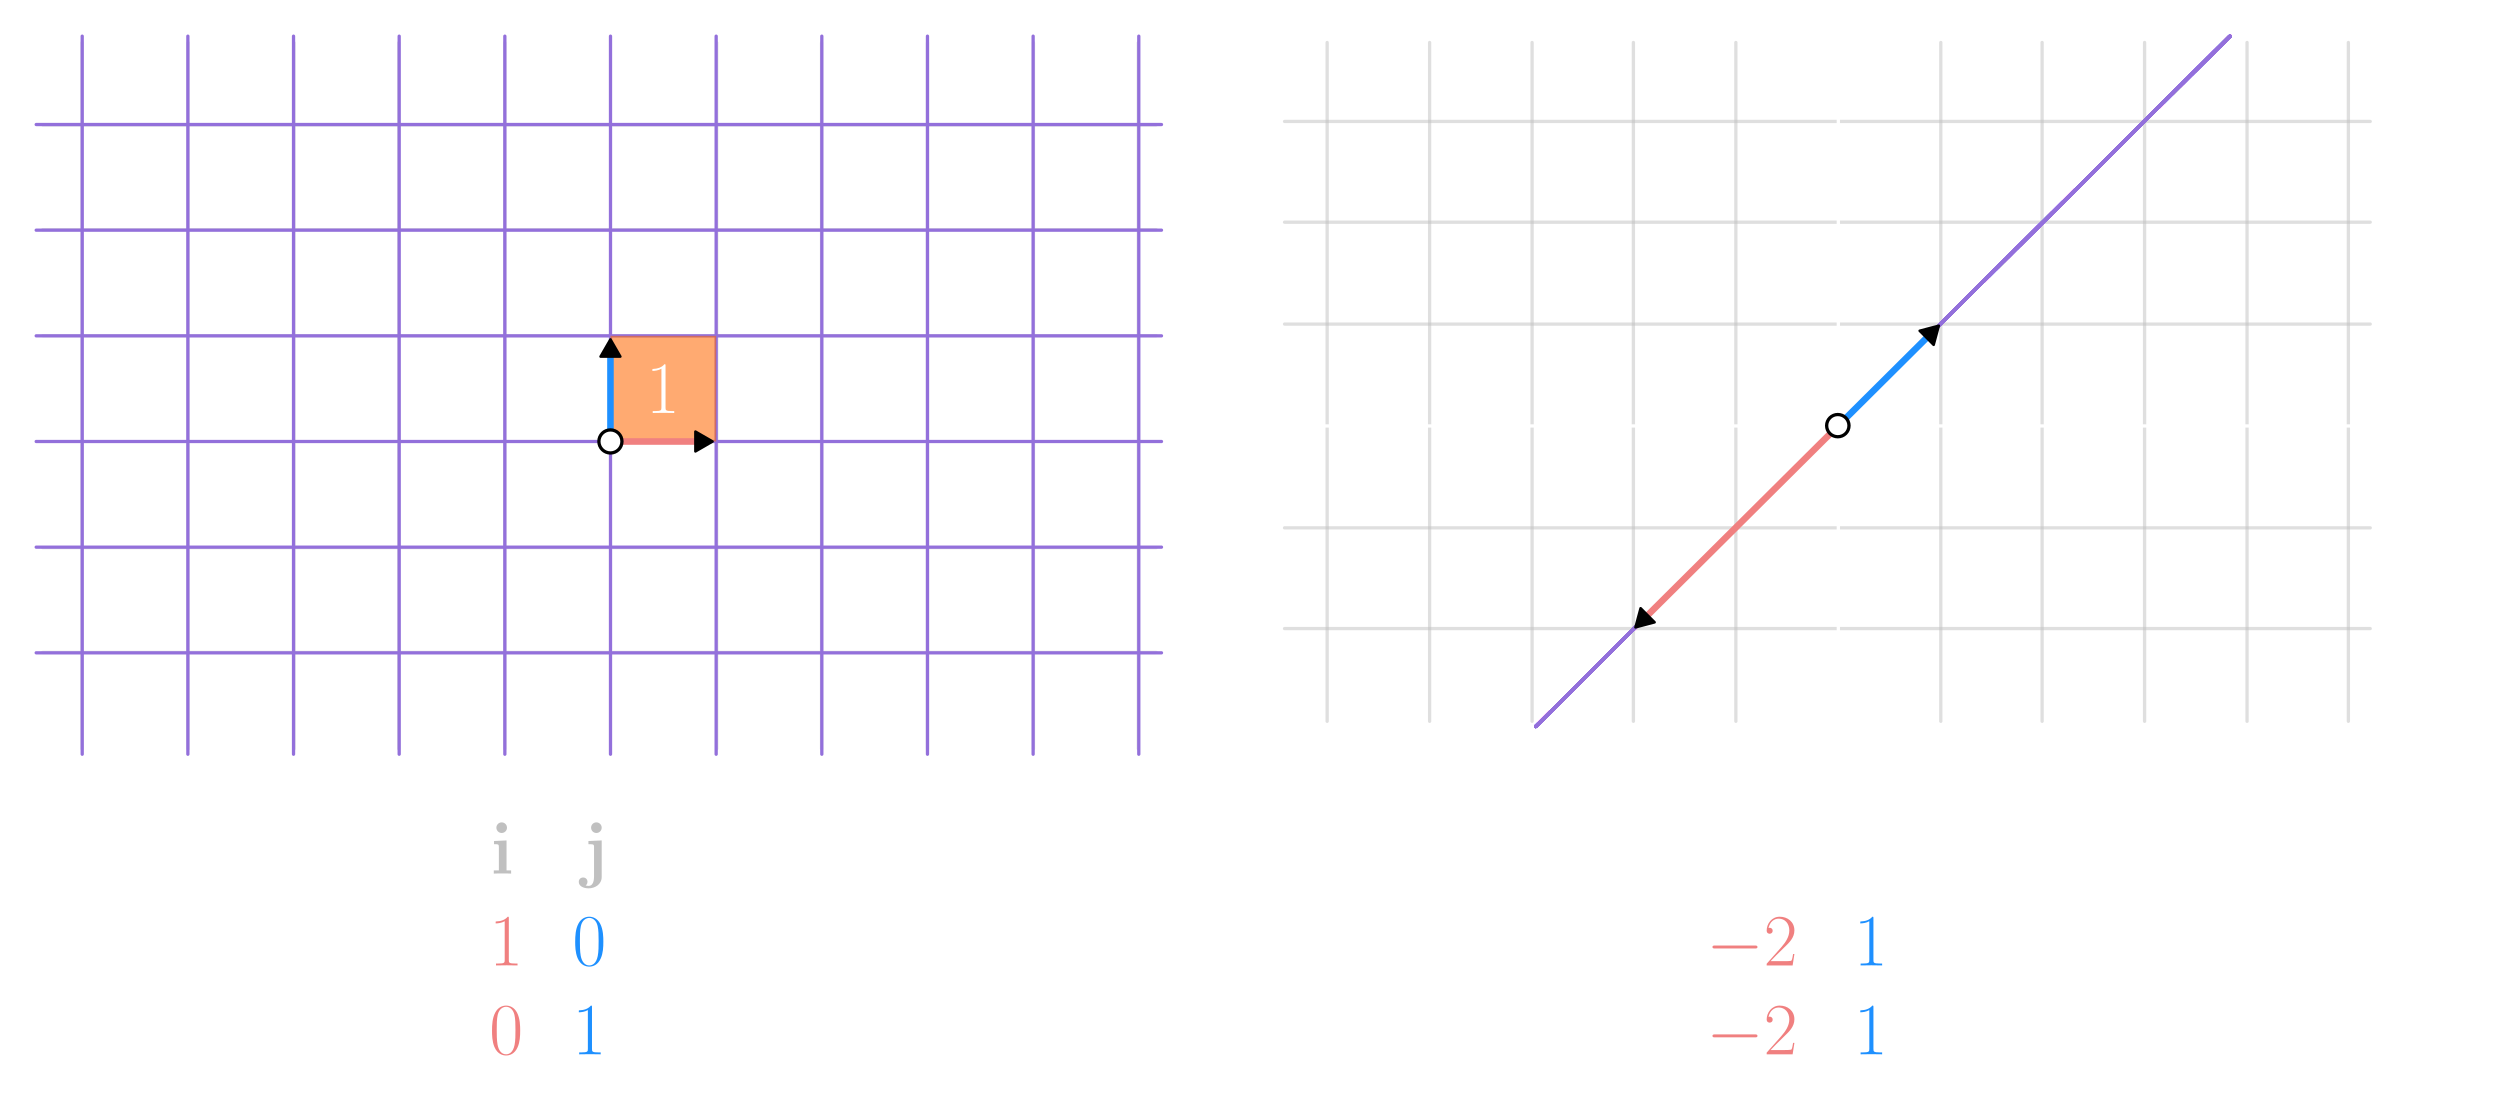 <?xml version="1.0" encoding="UTF-8" standalone="no"?>
<!-- Created with Inkscape (http://www.inkscape.org/) -->

<svg
   width="760"
   height="340"
   viewBox="0 0 760 340"
   version="1.1"
   id="svg1"
   inkscape:version="1.3.2 (091e20e, 2023-11-25, custom)"
   xml:space="preserve"
   sodipodi:docname="determinante-5.lnkspace.svg"
   xmlns:inkscape="http://www.inkscape.org/namespaces/inkscape"
   xmlns:sodipodi="http://sodipodi.sourceforge.net/DTD/sodipodi-0.dtd"
   xmlns:xlink="http://www.w3.org/1999/xlink"
   xmlns="http://www.w3.org/2000/svg"
   xmlns:svg="http://www.w3.org/2000/svg"><sodipodi:namedview
     id="namedview1"
     pagecolor="#000000"
     bordercolor="#eeeeee"
     borderopacity="1"
     inkscape:showpageshadow="false"
     inkscape:pageopacity="0"
     inkscape:pagecheckerboard="false"
     inkscape:deskcolor="#000000"
     inkscape:document-units="px"
     labelstyle="default"
     showgrid="true"
     inkscape:clip-to-page="false"
     showguides="true"
     inkscape:zoom="1.6587547"
     inkscape:cx="468.12226"
     inkscape:cy="214.3174"
     inkscape:window-width="1360"
     inkscape:window-height="697"
     inkscape:window-x="-8"
     inkscape:window-y="-8"
     inkscape:window-maximized="1"
     inkscape:current-layer="page1-7"><inkscape:grid
       id="grid1"
       units="px"
       originx="0"
       originy="0"
       spacingx="1"
       spacingy="1"
       empcolor="#505050"
       empopacity="0.502"
       color="#505050"
       opacity="0.502"
       empspacing="10"
       dotted="false"
       gridanglex="30"
       gridanglez="30"
       visible="true" /><sodipodi:guide
       position="360,110"
       orientation="0,-1"
       id="guide1"
       inkscape:locked="false" /></sodipodi:namedview><defs
     id="defs1"><marker
       style="overflow:visible"
       id="Triangle"
       refX="0"
       refY="0"
       orient="auto-start-reverse"
       inkscape:stockid="Triangle arrow"
       markerWidth="0.6"
       markerHeight="0.6"
       viewBox="0 0 1 1"
       inkscape:isstock="true"
       inkscape:collect="always"
       preserveAspectRatio="xMidYMid"><path
         transform="scale(0.5)"
         style="fill:context-stroke;fill-rule:evenodd;stroke:context-stroke;stroke-width:1pt"
         d="M 5.77,0 -2.88,5 V -5 Z"
         id="path135" /></marker><path
       id="g2-120"
       d="m 11.749,-10.113 c -0.793,0.149 -1.091,0.744 -1.091,1.215 0,0.595 0.471,0.793 0.818,0.793 0.744,0 1.264,-0.644 1.264,-1.314 0,-1.041 -1.19,-1.512 -2.231,-1.512 -1.512,0 -2.355,1.487 -2.578,1.958 -0.57,-1.859 -2.107,-1.958 -2.553,-1.958 -2.528,0 -3.867,3.247 -3.867,3.792 0,0.099 0.099,0.223 0.273,0.223 0.198,0 0.248,-0.149 0.297,-0.248 0.843,-2.751 2.503,-3.272 3.222,-3.272 1.115,0 1.339,1.041 1.339,1.636 0,0.545 -0.149,1.115 -0.446,2.305 l -0.843,3.396 c -0.372,1.487 -1.091,2.851 -2.404,2.851 -0.124,0 -0.744,0 -1.264,-0.322 0.892,-0.174 1.091,-0.917 1.091,-1.215 0,-0.496 -0.372,-0.793 -0.843,-0.793 -0.595,0 -1.239,0.521 -1.239,1.314 0,1.041 1.165,1.512 2.231,1.512 1.19,0 2.033,-0.942 2.553,-1.958 0.397,1.462 1.636,1.958 2.553,1.958 2.528,0 3.867,-3.247 3.867,-3.792 0,-0.124 -0.099,-0.223 -0.248,-0.223 -0.223,0 -0.248,0.124 -0.322,0.322 -0.669,2.181 -2.107,3.198 -3.222,3.198 -0.868,0 -1.339,-0.644 -1.339,-1.661 0,-0.545 0.099,-0.942 0.496,-2.578 l 0.868,-3.371 c 0.372,-1.487 1.215,-2.578 2.355,-2.578 0.05,0 0.744,0 1.264,0.322 z" /><path
       id="g2-121"
       d="M 6.519,2.776 C 5.85,3.718 4.883,4.561 3.668,4.561 c -0.297,0 -1.487,-0.05 -1.859,-1.19 0.074,0.025 0.198,0.025 0.248,0.025 0.744,0 1.239,-0.644 1.239,-1.215 0,-0.57 -0.471,-0.768 -0.843,-0.768 -0.397,0 -1.264,0.297 -1.264,1.512 0,1.264 1.066,2.132 2.479,2.132 2.479,0 4.982,-2.28 5.676,-5.032 l 2.429,-9.667 c 0.025,-0.124 0.074,-0.273 0.074,-0.421 0,-0.372 -0.297,-0.62 -0.669,-0.62 -0.223,0 -0.744,0.099 -0.942,0.843 l -1.834,7.287 C 8.279,-2.107 8.279,-2.057 8.081,-1.785 7.585,-1.091 6.767,-0.248 5.577,-0.248 c -1.388,0 -1.512,-1.363 -1.512,-2.033 0,-1.413 0.669,-3.321 1.339,-5.106 0.273,-0.719 0.421,-1.066 0.421,-1.562 0,-1.041 -0.744,-1.983 -1.958,-1.983 -2.28,0 -3.198,3.594 -3.198,3.792 0,0.099 0.099,0.223 0.273,0.223 0.223,0 0.248,-0.099 0.347,-0.446 0.595,-2.082 1.537,-3.074 2.503,-3.074 0.223,0 0.644,0 0.644,0.818 0,0.644 -0.273,1.363 -0.644,2.305 -1.215,3.247 -1.215,4.065 -1.215,4.66 0,2.355 1.686,2.9 2.925,2.9 0.719,0 1.611,-0.223 2.479,-1.14 l 0.025,0.025 C 7.634,0.595 7.387,1.562 6.519,2.776 Z" /><path
       id="g2-122"
       d="m 3.148,-2.008 c 1.066,-1.215 1.933,-1.983 3.173,-3.098 1.487,-1.289 2.132,-1.909 2.479,-2.28 1.735,-1.71 2.603,-3.148 2.603,-3.346 0,-0.198 -0.198,-0.198 -0.248,-0.198 -0.174,0 -0.223,0.099 -0.347,0.273 -0.62,1.066 -1.215,1.586 -1.859,1.586 -0.521,0 -0.793,-0.223 -1.264,-0.818 -0.521,-0.62 -0.942,-1.041 -1.661,-1.041 -1.809,0 -2.9,2.256 -2.9,2.776 0,0.074 0.025,0.223 0.248,0.223 0.198,0 0.223,-0.099 0.297,-0.273 0.421,-0.991 1.611,-1.165 2.082,-1.165 0.521,0 1.016,0.174 1.537,0.397 0.942,0.397 1.339,0.397 1.586,0.397 0.174,0 0.273,0 0.397,-0.025 -0.818,0.967 -2.156,2.156 -3.272,3.173 l -2.503,2.305 c -1.512,1.537 -2.429,2.999 -2.429,3.173 0,0.149 0.124,0.198 0.273,0.198 0.149,0 0.174,-0.025 0.347,-0.322 0.397,-0.62 1.19,-1.537 2.107,-1.537 0.521,0 0.768,0.174 1.264,0.793 0.471,0.545 0.892,1.066 1.686,1.066 2.429,0 3.817,-3.148 3.817,-3.718 0,-0.099 -0.025,-0.248 -0.273,-0.248 -0.198,0 -0.223,0.099 -0.297,0.347 -0.545,1.462 -2.008,2.057 -2.974,2.057 -0.521,0 -1.016,-0.174 -1.537,-0.397 C 4.486,-2.107 4.214,-2.107 3.892,-2.107 c -0.248,0 -0.521,0 -0.744,0.099 z" /><path
       id="g1-0"
       d="m 16.335,-5.701 c 0.421,0 0.868,0 0.868,-0.496 0,-0.496 -0.446,-0.496 -0.868,-0.496 H 2.925 c -0.421,0 -0.868,0 -0.868,0.496 0,0.496 0.446,0.496 0.868,0.496 z" /><path
       id="g1-1"
       d="m 4.759,-6.197 c 0,-0.719 -0.595,-1.314 -1.314,-1.314 -0.719,0 -1.314,0.595 -1.314,1.314 0,0.719 0.595,1.314 1.314,1.314 0.719,0 1.314,-0.595 1.314,-1.314 z" /><path
       id="g3-43"
       d="m 9.345,-5.751 h 6.569 c 0.347,0 0.768,0 0.768,-0.421 0,-0.446 -0.397,-0.446 -0.768,-0.446 H 9.345 v -6.569 c 0,-0.347 0,-0.768 -0.421,-0.768 -0.446,0 -0.446,0.397 -0.446,0.768 v 6.569 H 1.909 c -0.347,0 -0.768,0 -0.768,0.421 0,0.446 0.397,0.446 0.768,0.446 h 6.569 v 6.569 c 0,0.347 0,0.768 0.421,0.768 0.446,0 0.446,-0.397 0.446,-0.768 z" /><path
       id="g3-49"
       d="m 6.593,-15.839 c 0,-0.521 -0.025,-0.545 -0.372,-0.545 -0.967,1.165 -2.429,1.537 -3.817,1.586 -0.074,0 -0.198,0 -0.223,0.05 -0.025,0.05 -0.025,0.099 -0.025,0.62 0.768,0 2.057,-0.149 3.049,-0.744 v 13.063 c 0,0.868 -0.05,1.165 -2.181,1.165 H 2.28 V 0 c 1.19,-0.025 2.429,-0.05 3.619,-0.05 1.19,0 2.429,0.025 3.619,0.05 V -0.644 H 8.775 c -2.132,0 -2.181,-0.273 -2.181,-1.165 z" /><path
       id="g3-50"
       d="M 10.336,-3.842 H 9.89 c -0.248,1.76 -0.446,2.057 -0.545,2.206 -0.124,0.198 -1.909,0.198 -2.256,0.198 H 2.33 c 0.892,-0.967 2.627,-2.727 4.734,-4.759 1.512,-1.438 3.272,-3.123 3.272,-5.577 0,-2.925 -2.33,-4.61 -4.933,-4.61 -2.727,0 -4.387,2.404 -4.387,4.635 0,0.967 0.719,1.091 1.016,1.091 0.248,0 0.991,-0.149 0.991,-1.016 0,-0.768 -0.644,-0.991 -0.991,-0.991 -0.149,0 -0.297,0.025 -0.397,0.074 0.471,-2.107 1.909,-3.148 3.421,-3.148 2.156,0 3.569,1.71 3.569,3.966 0,2.156 -1.264,4.016 -2.677,5.627 L 1.016,-0.57 V 0 h 8.725 z" /><path
       id="g3-52"
       d="m 8.328,-16.037 c 0,-0.521 -0.025,-0.545 -0.471,-0.545 L 0.496,-4.858 v 0.644 h 6.395 v 2.429 c 0,0.892 -0.05,1.14 -1.785,1.14 H 4.635 V 0 c 0.793,-0.05 2.132,-0.05 2.974,-0.05 0.843,0 2.181,0 2.974,0.05 v -0.644 h -0.471 c -1.735,0 -1.785,-0.248 -1.785,-1.14 v -2.429 h 2.528 V -4.858 H 8.328 Z m -1.363,1.636 v 9.543 h -5.974 z" /><path
       id="g3-53"
       d="m 2.826,-14.5 c 0.248,0.099 1.264,0.421 2.305,0.421 2.305,0 3.569,-1.239 4.288,-1.958 0,-0.198 0,-0.322 -0.149,-0.322 -0.025,0 -0.074,0 -0.273,0.099 -0.868,0.372 -1.884,0.669 -3.123,0.669 -0.744,0 -1.859,-0.099 -3.074,-0.644 -0.273,-0.124 -0.322,-0.124 -0.347,-0.124 -0.124,0 -0.149,0.025 -0.149,0.521 v 7.188 c 0,0.446 0,0.57 0.248,0.57 0.124,0 0.174,-0.05 0.297,-0.223 0.793,-1.115 1.884,-1.586 3.123,-1.586 0.868,0 2.727,0.545 2.727,4.784 0,0.793 0,2.231 -0.744,3.371 -0.62,1.016 -1.586,1.537 -2.652,1.537 -1.636,0 -3.297,-1.14 -3.743,-3.049 0.099,0.025 0.297,0.074 0.397,0.074 0.322,0 0.942,-0.174 0.942,-0.942 0,-0.669 -0.471,-0.942 -0.942,-0.942 -0.57,0 -0.942,0.347 -0.942,1.041 0,2.156 1.71,4.412 4.338,4.412 2.553,0 4.982,-2.206 4.982,-5.404 0,-2.974 -1.933,-5.28 -4.338,-5.28 -1.264,0 -2.33,0.471 -3.173,1.363 z" /><path
       id="g3-54"
       d="m 2.627,-8.552 c 0,-5.924 2.776,-7.263 4.387,-7.263 0.521,0 1.785,0.099 2.28,1.066 -0.397,0 -1.14,0 -1.14,0.868 0,0.669 0.545,0.892 0.892,0.892 0.223,0 0.892,-0.099 0.892,-0.942 0,-1.562 -1.239,-2.454 -2.95,-2.454 -2.95,0 -6.048,3.074 -6.048,8.552 0,6.742 2.801,8.229 4.784,8.229 2.404,0 4.685,-2.156 4.685,-5.478 0,-3.098 -2.008,-5.354 -4.536,-5.354 -1.512,0 -2.627,0.991 -3.247,2.727 z m 3.098,8.353 c -3.049,0 -3.049,-4.561 -3.049,-5.478 0,-1.785 0.843,-4.363 3.148,-4.363 0.421,0 1.636,0 2.454,1.71 0.446,0.967 0.446,1.983 0.446,3.222 0,1.339 0,2.33 -0.521,3.321 -0.545,1.016 -1.339,1.586 -2.479,1.586 z" /><path
       id="g3-55"
       d="m 11.179,-15.442 v -0.545 H 5.354 c -2.9,0 -2.95,-0.322 -3.049,-0.793 H 1.859 l -0.719,4.635 H 1.586 C 1.661,-12.617 1.834,-13.881 2.132,-14.352 2.28,-14.55 4.115,-14.55 4.536,-14.55 h 5.453 l -2.751,4.09 c -1.834,2.751 -3.098,6.469 -3.098,9.717 0,0.297 0,1.14 0.892,1.14 0.892,0 0.892,-0.843 0.892,-1.165 v -1.14 c 0,-4.065 0.694,-6.742 1.834,-8.452 z" /><path
       id="g3-57"
       d="m 8.725,-7.337 c 0,5.453 -2.256,7.139 -4.115,7.139 -0.57,0 -1.958,-0.074 -2.528,-1.041 0.644,0.099 1.115,-0.248 1.115,-0.868 0,-0.669 -0.545,-0.892 -0.892,-0.892 -0.223,0 -0.892,0.099 -0.892,0.942 0,1.686 1.462,2.454 3.247,2.454 2.851,0 5.751,-3.123 5.751,-8.576 0,-6.792 -2.776,-8.205 -4.66,-8.205 -2.454,0 -4.809,2.156 -4.809,5.478 0,3.074 2.008,5.354 4.536,5.354 2.082,0 2.999,-1.933 3.247,-2.751 z m -3.198,1.388 c -0.669,0 -1.611,-0.124 -2.38,-1.611 -0.521,-0.967 -0.521,-2.107 -0.521,-3.321 0,-1.462 0,-2.479 0.694,-3.569 0.347,-0.521 0.991,-1.363 2.429,-1.363 2.925,0 2.925,4.486 2.925,5.478 0,1.76 -0.793,4.387 -3.148,4.387 z" /><path
       id="g3-61"
       d="m 15.938,-7.957 c 0.372,0 0.744,0 0.744,-0.421 0,-0.446 -0.421,-0.446 -0.843,-0.446 H 1.983 c -0.421,0 -0.843,0 -0.843,0.446 0,0.421 0.372,0.421 0.744,0.421 z m -0.099,4.412 c 0.421,0 0.843,0 0.843,-0.446 0,-0.421 -0.372,-0.421 -0.744,-0.421 H 1.884 c -0.372,0 -0.744,0 -0.744,0.421 0,0.446 0.421,0.446 0.843,0.446 z" /><path
       id="g0-56"
       d="m 12.493,11.229 c 0,-2.033 0.545,-6.767 4.957,-9.89 0.322,-0.248 0.347,-0.273 0.347,-0.719 0,-0.57 -0.025,-0.595 -0.644,-0.595 H 16.756 C 11.427,2.9 9.518,7.585 9.518,11.229 v 10.658 c 0,0.644 0.025,0.669 0.694,0.669 h 1.586 c 0.669,0 0.694,-0.025 0.694,-0.669 z" /><path
       id="g0-58"
       d="m 17.153,22.284 c 0.62,0 0.644,-0.025 0.644,-0.595 0,-0.446 -0.025,-0.471 -0.124,-0.545 C 16.905,20.573 15.12,19.309 13.955,17.029 12.988,15.145 12.493,13.236 12.493,11.08 V 0.421 c 0,-0.644 -0.025,-0.669 -0.694,-0.669 h -1.586 c -0.669,0 -0.694,0.025 -0.694,0.669 v 10.658 c 0,3.668 1.909,8.353 7.238,11.204 z" /><path
       id="g0-60"
       d="m 9.518,44.195 c 0,0.644 0.025,0.669 0.694,0.669 h 1.586 c 0.669,0 0.694,-0.025 0.694,-0.669 V 33.735 c 0,-2.999 -1.264,-8.056 -6.816,-11.427 5.602,-3.396 6.816,-8.502 6.816,-11.427 V 0.421 c 0,-0.644 -0.025,-0.669 -0.694,-0.669 h -1.586 c -0.669,0 -0.694,0.025 -0.694,0.669 v 10.485 c 0,2.082 -0.446,7.238 -5.007,10.708 -0.273,0.223 -0.297,0.248 -0.297,0.694 0,0.446 0.025,0.471 0.297,0.694 0.644,0.496 2.355,1.809 3.545,4.313 0.967,1.983 1.462,4.189 1.462,6.395 z" /><path
       id="g0-62"
       d="m 12.493,0.421 c 0,-0.644 -0.025,-0.669 -0.694,-0.669 h -1.586 c -0.669,0 -0.694,0.025 -0.694,0.669 v 6.593 c 0,0.644 0.025,0.669 0.694,0.669 h 1.586 c 0.669,0 0.694,-0.025 0.694,-0.669 z" /><clipPath
       id="CTyqsffsHvgu"><path
         fill="none"
         stroke="none"
         d="M 0,0 H 935 V 593 H 0 Z"
         id="path1" /></clipPath><clipPath
       id="hzNoZEXahLFv"><path
         fill="none"
         stroke="none"
         d="M 0,0 H 943 V 593 H 0 Z"
         id="path1-1" /></clipPath><path
       id="g2-48"
       d="m 10.411,-7.957 c 0,-1.512 -0.025,-4.09 -1.066,-6.073 -0.917,-1.735 -2.38,-2.355 -3.668,-2.355 -1.19,0 -2.702,0.545 -3.644,2.33 -0.991,1.859 -1.091,4.164 -1.091,6.098 0,1.413 0.025,3.569 0.793,5.453 1.066,2.553 2.974,2.9 3.941,2.9 1.14,0 2.875,-0.471 3.892,-2.826 0.744,-1.71 0.843,-3.718 0.843,-5.528 z M 5.676,0 C 4.09,0 3.148,-1.363 2.801,-3.247 2.528,-4.71 2.528,-6.841 2.528,-8.229 c 0,-1.909 0,-3.495 0.322,-5.007 0.471,-2.107 1.859,-2.751 2.826,-2.751 1.016,0 2.33,0.669 2.801,2.702 0.322,1.413 0.347,3.074 0.347,5.057 0,1.611 0,3.594 -0.297,5.057 C 8.006,-0.471 6.544,0 5.676,0 Z" /><path
       id="g2-49"
       d="m 6.593,-15.839 c 0,-0.521 -0.025,-0.545 -0.372,-0.545 -0.967,1.165 -2.429,1.537 -3.817,1.586 -0.074,0 -0.198,0 -0.223,0.05 -0.025,0.05 -0.025,0.099 -0.025,0.62 0.768,0 2.057,-0.149 3.049,-0.744 v 13.063 c 0,0.868 -0.05,1.165 -2.181,1.165 H 2.28 V 0 c 1.19,-0.025 2.429,-0.05 3.619,-0.05 1.19,0 2.429,0.025 3.619,0.05 V -0.644 H 8.775 c -2.132,0 -2.181,-0.273 -2.181,-1.165 z" /><path
       id="g2-61"
       d="m 15.938,-7.957 c 0.372,0 0.744,0 0.744,-0.421 0,-0.446 -0.421,-0.446 -0.843,-0.446 H 1.983 c -0.421,0 -0.843,0 -0.843,0.446 0,0.421 0.372,0.421 0.744,0.421 z m -0.099,4.412 c 0.421,0 0.843,0 0.843,-0.446 0,-0.421 -0.372,-0.421 -0.744,-0.421 H 1.884 c -0.372,0 -0.744,0 -0.744,0.421 0,0.446 0.421,0.446 0.843,0.446 z" /><path
       id="g1-12"
       d="m 3.594,14.476 c 0,0.397 0,0.917 0.521,0.917 0.545,0 0.545,-0.496 0.545,-0.917 V 0.397 c 0,-0.397 0,-0.917 -0.521,-0.917 -0.545,0 -0.545,0.496 -0.545,0.917 z" /><path
       id="g0-105"
       d="m 5.528,-15.442 c 0,-1.016 -0.818,-1.785 -1.785,-1.785 -1.016,0 -1.785,0.843 -1.785,1.785 0,0.942 0.768,1.785 1.785,1.785 0.967,0 1.785,-0.768 1.785,-1.785 z m -4.363,4.486 v 1.066 c 1.462,0 1.636,0 1.636,0.967 v 7.857 H 1.091 V 0 c 0.57,-0.05 2.28,-0.05 2.95,-0.05 0.694,0 2.28,0 2.875,0.05 V -1.066 H 5.379 v -10.088 z" /><path
       id="g0-106"
       d="m 6.395,-15.442 c 0,-0.991 -0.793,-1.785 -1.785,-1.785 -0.991,0 -1.785,0.793 -1.785,1.785 0,0.991 0.793,1.785 1.785,1.785 0.991,0 1.785,-0.793 1.785,-1.785 z m -4.462,4.486 v 1.066 c 0.421,0 0.967,0 1.339,0.05 0.545,0.099 0.545,0.421 0.545,0.942 V 1.115 c 0,1.115 -0.297,3.024 -1.809,3.024 -0.471,0 -0.793,-0.099 -1.016,-0.149 0.124,-0.074 0.62,-0.471 0.62,-1.215 0,-0.892 -0.644,-1.462 -1.462,-1.462 -0.843,0 -1.462,0.595 -1.462,1.462 0,1.438 1.537,2.181 3.321,2.181 2.082,0 4.387,-1.289 4.387,-3.842 v -12.27 z" /><path
       id="g2-48-2"
       d="m 10.411,-7.957 c 0,-1.512 -0.025,-4.09 -1.066,-6.073 -0.917,-1.735 -2.38,-2.355 -3.668,-2.355 -1.19,0 -2.702,0.545 -3.644,2.33 -0.991,1.859 -1.091,4.164 -1.091,6.098 0,1.413 0.025,3.569 0.793,5.453 1.066,2.553 2.974,2.9 3.941,2.9 1.14,0 2.875,-0.471 3.892,-2.826 0.744,-1.71 0.843,-3.718 0.843,-5.528 z M 5.676,0 C 4.09,0 3.148,-1.363 2.801,-3.247 2.528,-4.71 2.528,-6.841 2.528,-8.229 c 0,-1.909 0,-3.495 0.322,-5.007 0.471,-2.107 1.859,-2.751 2.826,-2.751 1.016,0 2.33,0.669 2.801,2.702 0.322,1.413 0.347,3.074 0.347,5.057 0,1.611 0,3.594 -0.297,5.057 C 8.006,-0.471 6.544,0 5.676,0 Z" /><path
       id="g2-49-5"
       d="m 6.593,-15.839 c 0,-0.521 -0.025,-0.545 -0.372,-0.545 -0.967,1.165 -2.429,1.537 -3.817,1.586 -0.074,0 -0.198,0 -0.223,0.05 -0.025,0.05 -0.025,0.099 -0.025,0.62 0.768,0 2.057,-0.149 3.049,-0.744 v 13.063 c 0,0.868 -0.05,1.165 -2.181,1.165 H 2.28 V 0 c 1.19,-0.025 2.429,-0.05 3.619,-0.05 1.19,0 2.429,0.025 3.619,0.05 V -0.644 H 8.775 c -2.132,0 -2.181,-0.273 -2.181,-1.165 z" /><path
       id="g2-50"
       d="M 10.336,-3.842 H 9.89 c -0.248,1.76 -0.446,2.057 -0.545,2.206 -0.124,0.198 -1.909,0.198 -2.256,0.198 H 2.33 c 0.892,-0.967 2.627,-2.727 4.734,-4.759 1.512,-1.438 3.272,-3.123 3.272,-5.577 0,-2.925 -2.33,-4.61 -4.933,-4.61 -2.727,0 -4.387,2.404 -4.387,4.635 0,0.967 0.719,1.091 1.016,1.091 0.248,0 0.991,-0.149 0.991,-1.016 0,-0.768 -0.644,-0.991 -0.991,-0.991 -0.149,0 -0.297,0.025 -0.397,0.074 0.471,-2.107 1.909,-3.148 3.421,-3.148 2.156,0 3.569,1.71 3.569,3.966 0,2.156 -1.264,4.016 -2.677,5.627 L 1.016,-0.57 V 0 h 8.725 z" /><path
       id="g2-61-0"
       d="m 15.938,-7.957 c 0.372,0 0.744,0 0.744,-0.421 0,-0.446 -0.421,-0.446 -0.843,-0.446 H 1.983 c -0.421,0 -0.843,0 -0.843,0.446 0,0.421 0.372,0.421 0.744,0.421 z m -0.099,4.412 c 0.421,0 0.843,0 0.843,-0.446 0,-0.421 -0.372,-0.421 -0.744,-0.421 H 1.884 c -0.372,0 -0.744,0 -0.744,0.421 0,0.446 0.421,0.446 0.843,0.446 z" /><path
       id="g1-12-1"
       d="m 3.594,14.476 c 0,0.397 0,0.917 0.521,0.917 0.545,0 0.545,-0.496 0.545,-0.917 V 0.397 c 0,-0.397 0,-0.917 -0.521,-0.917 -0.545,0 -0.545,0.496 -0.545,0.917 z" /><path
       id="g0-105-9"
       d="m 5.528,-15.442 c 0,-1.016 -0.818,-1.785 -1.785,-1.785 -1.016,0 -1.785,0.843 -1.785,1.785 0,0.942 0.768,1.785 1.785,1.785 0.967,0 1.785,-0.768 1.785,-1.785 z m -4.363,4.486 v 1.066 c 1.462,0 1.636,0 1.636,0.967 v 7.857 H 1.091 V 0 c 0.57,-0.05 2.28,-0.05 2.95,-0.05 0.694,0 2.28,0 2.875,0.05 V -1.066 H 5.379 v -10.088 z" /><path
       id="g0-106-6"
       d="m 6.395,-15.442 c 0,-0.991 -0.793,-1.785 -1.785,-1.785 -0.991,0 -1.785,0.793 -1.785,1.785 0,0.991 0.793,1.785 1.785,1.785 0.991,0 1.785,-0.793 1.785,-1.785 z m -4.462,4.486 v 1.066 c 0.421,0 0.967,0 1.339,0.05 0.545,0.099 0.545,0.421 0.545,0.942 V 1.115 c 0,1.115 -0.297,3.024 -1.809,3.024 -0.471,0 -0.793,-0.099 -1.016,-0.149 0.124,-0.074 0.62,-0.471 0.62,-1.215 0,-0.892 -0.644,-1.462 -1.462,-1.462 -0.843,0 -1.462,0.595 -1.462,1.462 0,1.438 1.537,2.181 3.321,2.181 2.082,0 4.387,-1.289 4.387,-3.842 v -12.27 z" /><path
       id="g2-0"
       d="M16.335-5.701C16.756-5.701 17.202-5.701 17.202-6.197S16.756-6.693 16.335-6.693H2.925C2.503-6.693 2.057-6.693 2.057-6.197S2.503-5.701 2.925-5.701H16.335Z" /><path
       id="g3-49-4"
       d="M6.593-15.839C6.593-16.359 6.569-16.384 6.222-16.384C5.255-15.219 3.792-14.847 2.404-14.798C2.33-14.798 2.206-14.798 2.181-14.748S2.156-14.649 2.156-14.129C2.925-14.129 4.214-14.277 5.205-14.872V-1.809C5.205-.942 5.156-.644 3.024-.644H2.28V0C3.47-.025 4.71-.05 5.899-.05S8.328-.025 9.518 0V-.644H8.775C6.643-.644 6.593-.917 6.593-1.809V-15.839Z" /><path
       id="g3-50-2"
       d="M10.336-3.842H9.89C9.642-2.082 9.444-1.785 9.345-1.636C9.221-1.438 7.436-1.438 7.089-1.438H2.33C3.222-2.404 4.957-4.164 7.064-6.197C8.576-7.634 10.336-9.32 10.336-11.774C10.336-14.699 8.006-16.384 5.404-16.384C2.677-16.384 1.016-13.98 1.016-11.749C1.016-10.782 1.735-10.658 2.033-10.658C2.28-10.658 3.024-10.807 3.024-11.675C3.024-12.443 2.38-12.666 2.033-12.666C1.884-12.666 1.735-12.641 1.636-12.592C2.107-14.699 3.545-15.74 5.057-15.74C7.213-15.74 8.626-14.029 8.626-11.774C8.626-9.617 7.362-7.758 5.949-6.147L1.016-.57V0H9.741L10.336-3.842Z" /><path
       id="g3-51"
       d="M5.478-8.428C7.684-8.428 8.651-6.519 8.651-4.313C8.651-1.339 7.064-.198 5.627-.198C4.313-.198 2.181-.843 1.512-2.751C1.636-2.702 1.76-2.702 1.884-2.702C2.479-2.702 2.925-3.098 2.925-3.743C2.925-4.462 2.38-4.784 1.884-4.784C1.462-4.784 .818-4.586 .818-3.668C.818-1.388 3.049 .397 5.676 .397C8.428 .397 10.534-1.76 10.534-4.288C10.534-6.693 8.552-8.428 6.197-8.7C8.081-9.097 9.89-10.782 9.89-13.038C9.89-14.971 7.932-16.384 5.701-16.384C3.445-16.384 1.462-14.996 1.462-13.013C1.462-12.146 2.107-11.997 2.429-11.997C2.95-11.997 3.396-12.319 3.396-12.964S2.95-13.93 2.429-13.93C2.33-13.93 2.206-13.93 2.107-13.881C2.826-15.517 4.784-15.814 5.651-15.814S8.155-15.393 8.155-13.013C8.155-12.319 8.056-11.08 7.213-9.989C6.469-9.022 5.627-8.973 4.809-8.899C4.685-8.899 4.115-8.849 4.016-8.849C3.842-8.824 3.743-8.799 3.743-8.626S3.768-8.428 4.263-8.428H5.478Z" /><path
       id="g3-56"
       d="M6.742-8.923C8.304-9.717 9.89-10.906 9.89-12.815C9.89-15.071 7.709-16.384 5.701-16.384C3.445-16.384 1.462-14.748 1.462-12.493C1.462-11.873 1.611-10.807 2.578-9.865C2.826-9.617 3.867-8.874 4.536-8.403C3.421-7.833 .818-6.469 .818-3.743C.818-1.19 3.247 .397 5.651 .397C8.304 .397 10.534-1.512 10.534-4.04C10.534-6.296 9.022-7.337 8.031-8.006L6.742-8.923ZM3.495-11.105C3.297-11.229 2.305-11.997 2.305-13.162C2.305-14.674 3.867-15.814 5.651-15.814C7.61-15.814 9.047-14.426 9.047-12.815C9.047-10.51 6.469-9.196 6.345-9.196C6.321-9.196 6.296-9.196 6.098-9.345L3.495-11.105ZM8.056-6.023C8.428-5.751 9.617-4.933 9.617-3.421C9.617-1.586 7.783-.198 5.701-.198C3.445-.198 1.735-1.809 1.735-3.768S3.247-7.362 4.957-8.13L8.056-6.023Z" /><path
       id="g3-61-4"
       d="M15.938-7.957C16.31-7.957 16.682-7.957 16.682-8.378C16.682-8.824 16.26-8.824 15.839-8.824H1.983C1.562-8.824 1.14-8.824 1.14-8.378C1.14-7.957 1.512-7.957 1.884-7.957H15.938ZM15.839-3.545C16.26-3.545 16.682-3.545 16.682-3.991C16.682-4.412 16.31-4.412 15.938-4.412H1.884C1.512-4.412 1.14-4.412 1.14-3.991C1.14-3.545 1.562-3.545 1.983-3.545H15.839Z" /><path
       id="g1-12-8"
       d="M3.594 14.476C3.594 14.872 3.594 15.393 4.115 15.393C4.66 15.393 4.66 14.897 4.66 14.476V.397C4.66 0 4.66-.521 4.139-.521C3.594-.521 3.594-.025 3.594 .397V14.476Z" /><path
       id="g0-105-8"
       d="M5.528-15.442C5.528-16.459 4.71-17.227 3.743-17.227C2.727-17.227 1.958-16.384 1.958-15.442S2.727-13.658 3.743-13.658C4.71-13.658 5.528-14.426 5.528-15.442ZM1.165-10.956V-9.89C2.627-9.89 2.801-9.89 2.801-8.923V-1.066H1.091V0C1.661-.05 3.371-.05 4.04-.05C4.734-.05 6.321-.05 6.916 0V-1.066H5.379V-11.154L1.165-10.956Z" /><path
       id="g0-106-4"
       d="M6.395-15.442C6.395-16.434 5.602-17.227 4.61-17.227S2.826-16.434 2.826-15.442S3.619-13.658 4.61-13.658S6.395-14.451 6.395-15.442ZM1.933-10.956V-9.89C2.355-9.89 2.9-9.89 3.272-9.84C3.817-9.741 3.817-9.419 3.817-8.899V1.115C3.817 2.231 3.52 4.139 2.008 4.139C1.537 4.139 1.215 4.04 .991 3.991C1.115 3.916 1.611 3.52 1.611 2.776C1.611 1.884 .967 1.314 .149 1.314C-.694 1.314-1.314 1.909-1.314 2.776C-1.314 4.214 .223 4.957 2.008 4.957C4.09 4.957 6.395 3.668 6.395 1.115V-11.154L1.933-10.956Z" /><clipPath
       id="pwWvHoyTOAgT"><path
         fill="none"
         stroke="none"
         d=" M 0 0 L 943 0 L 943 593 L 0 593 L 0 0 Z"
         id="path1-2" /></clipPath><clipPath
       id="lGTTBTRiTIJV"><path
         fill="none"
         stroke="none"
         d=" M 0 0 L 943 0 L 943 593 L 0 593 L 0 0 Z"
         id="path1-19" /></clipPath><path
       id="g3-49-9"
       d="M6.593-15.839C6.593-16.359 6.569-16.384 6.222-16.384C5.255-15.219 3.792-14.847 2.404-14.798C2.33-14.798 2.206-14.798 2.181-14.748S2.156-14.649 2.156-14.129C2.925-14.129 4.214-14.277 5.205-14.872V-1.809C5.205-.942 5.156-.644 3.024-.644H2.28V0C3.47-.025 4.71-.05 5.899-.05S8.328-.025 9.518 0V-.644H8.775C6.643-.644 6.593-.917 6.593-1.809V-15.839Z" /><path
       id="g3-50-4"
       d="M10.336-3.842H9.89C9.642-2.082 9.444-1.785 9.345-1.636C9.221-1.438 7.436-1.438 7.089-1.438H2.33C3.222-2.404 4.957-4.164 7.064-6.197C8.576-7.634 10.336-9.32 10.336-11.774C10.336-14.699 8.006-16.384 5.404-16.384C2.677-16.384 1.016-13.98 1.016-11.749C1.016-10.782 1.735-10.658 2.033-10.658C2.28-10.658 3.024-10.807 3.024-11.675C3.024-12.443 2.38-12.666 2.033-12.666C1.884-12.666 1.735-12.641 1.636-12.592C2.107-14.699 3.545-15.74 5.057-15.74C7.213-15.74 8.626-14.029 8.626-11.774C8.626-9.617 7.362-7.758 5.949-6.147L1.016-.57V0H9.741L10.336-3.842Z" /><path
       id="g3-61-8"
       d="M15.938-7.957C16.31-7.957 16.682-7.957 16.682-8.378C16.682-8.824 16.26-8.824 15.839-8.824H1.983C1.562-8.824 1.14-8.824 1.14-8.378C1.14-7.957 1.512-7.957 1.884-7.957H15.938ZM15.839-3.545C16.26-3.545 16.682-3.545 16.682-3.991C16.682-4.412 16.31-4.412 15.938-4.412H1.884C1.512-4.412 1.14-4.412 1.14-3.991C1.14-3.545 1.562-3.545 1.983-3.545H15.839Z" /><path
       id="g2-0-1"
       d="M16.335-5.701C16.756-5.701 17.202-5.701 17.202-6.197S16.756-6.693 16.335-6.693H2.925C2.503-6.693 2.057-6.693 2.057-6.197S2.503-5.701 2.925-5.701H16.335Z" /><path
       id="g1-12-0"
       d="M3.594 14.476C3.594 14.872 3.594 15.393 4.115 15.393C4.66 15.393 4.66 14.897 4.66 14.476V.397C4.66 0 4.66-.521 4.139-.521C3.594-.521 3.594-.025 3.594 .397V14.476Z" /><path
       id="g0-105-1"
       d="M5.528-15.442C5.528-16.459 4.71-17.227 3.743-17.227C2.727-17.227 1.958-16.384 1.958-15.442S2.727-13.658 3.743-13.658C4.71-13.658 5.528-14.426 5.528-15.442ZM1.165-10.956V-9.89C2.627-9.89 2.801-9.89 2.801-8.923V-1.066H1.091V0C1.661-.05 3.371-.05 4.04-.05C4.734-.05 6.321-.05 6.916 0V-1.066H5.379V-11.154L1.165-10.956Z" /><path
       id="g0-106-2"
       d="M6.395-15.442C6.395-16.434 5.602-17.227 4.61-17.227S2.826-16.434 2.826-15.442S3.619-13.658 4.61-13.658S6.395-14.451 6.395-15.442ZM1.933-10.956V-9.89C2.355-9.89 2.9-9.89 3.272-9.84C3.817-9.741 3.817-9.419 3.817-8.899V1.115C3.817 2.231 3.52 4.139 2.008 4.139C1.537 4.139 1.215 4.04 .991 3.991C1.115 3.916 1.611 3.52 1.611 2.776C1.611 1.884 .967 1.314 .149 1.314C-.694 1.314-1.314 1.909-1.314 2.776C-1.314 4.214 .223 4.957 2.008 4.957C4.09 4.957 6.395 3.668 6.395 1.115V-11.154L1.933-10.956Z" /><path
       id="g3-43-4"
       d="M9.345-5.751H15.913C16.26-5.751 16.682-5.751 16.682-6.172C16.682-6.618 16.285-6.618 15.913-6.618H9.345V-13.187C9.345-13.534 9.345-13.955 8.923-13.955C8.477-13.955 8.477-13.559 8.477-13.187V-6.618H1.909C1.562-6.618 1.14-6.618 1.14-6.197C1.14-5.751 1.537-5.751 1.909-5.751H8.477V.818C8.477 1.165 8.477 1.586 8.899 1.586C9.345 1.586 9.345 1.19 9.345 .818V-5.751Z" /><path
       id="g3-49-6"
       d="M6.593-15.839C6.593-16.359 6.569-16.384 6.222-16.384C5.255-15.219 3.792-14.847 2.404-14.798C2.33-14.798 2.206-14.798 2.181-14.748S2.156-14.649 2.156-14.129C2.925-14.129 4.214-14.277 5.205-14.872V-1.809C5.205-.942 5.156-.644 3.024-.644H2.28V0C3.47-.025 4.71-.05 5.899-.05S8.328-.025 9.518 0V-.644H8.775C6.643-.644 6.593-.917 6.593-1.809V-15.839Z" /><path
       id="g3-50-5"
       d="M10.336-3.842H9.89C9.642-2.082 9.444-1.785 9.345-1.636C9.221-1.438 7.436-1.438 7.089-1.438H2.33C3.222-2.404 4.957-4.164 7.064-6.197C8.576-7.634 10.336-9.32 10.336-11.774C10.336-14.699 8.006-16.384 5.404-16.384C2.677-16.384 1.016-13.98 1.016-11.749C1.016-10.782 1.735-10.658 2.033-10.658C2.28-10.658 3.024-10.807 3.024-11.675C3.024-12.443 2.38-12.666 2.033-12.666C1.884-12.666 1.735-12.641 1.636-12.592C2.107-14.699 3.545-15.74 5.057-15.74C7.213-15.74 8.626-14.029 8.626-11.774C8.626-9.617 7.362-7.758 5.949-6.147L1.016-.57V0H9.741L10.336-3.842Z" /><path
       id="g3-51-8"
       d="M5.478-8.428C7.684-8.428 8.651-6.519 8.651-4.313C8.651-1.339 7.064-.198 5.627-.198C4.313-.198 2.181-.843 1.512-2.751C1.636-2.702 1.76-2.702 1.884-2.702C2.479-2.702 2.925-3.098 2.925-3.743C2.925-4.462 2.38-4.784 1.884-4.784C1.462-4.784 .818-4.586 .818-3.668C.818-1.388 3.049 .397 5.676 .397C8.428 .397 10.534-1.76 10.534-4.288C10.534-6.693 8.552-8.428 6.197-8.7C8.081-9.097 9.89-10.782 9.89-13.038C9.89-14.971 7.932-16.384 5.701-16.384C3.445-16.384 1.462-14.996 1.462-13.013C1.462-12.146 2.107-11.997 2.429-11.997C2.95-11.997 3.396-12.319 3.396-12.964S2.95-13.93 2.429-13.93C2.33-13.93 2.206-13.93 2.107-13.881C2.826-15.517 4.784-15.814 5.651-15.814S8.155-15.393 8.155-13.013C8.155-12.319 8.056-11.08 7.213-9.989C6.469-9.022 5.627-8.973 4.809-8.899C4.685-8.899 4.115-8.849 4.016-8.849C3.842-8.824 3.743-8.799 3.743-8.626S3.768-8.428 4.263-8.428H5.478Z" /><path
       id="g3-61-6"
       d="M15.938-7.957C16.31-7.957 16.682-7.957 16.682-8.378C16.682-8.824 16.26-8.824 15.839-8.824H1.983C1.562-8.824 1.14-8.824 1.14-8.378C1.14-7.957 1.512-7.957 1.884-7.957H15.938ZM15.839-3.545C16.26-3.545 16.682-3.545 16.682-3.991C16.682-4.412 16.31-4.412 15.938-4.412H1.884C1.512-4.412 1.14-4.412 1.14-3.991C1.14-3.545 1.562-3.545 1.983-3.545H15.839Z" /><path
       id="g2-0-9"
       d="M16.335-5.701C16.756-5.701 17.202-5.701 17.202-6.197S16.756-6.693 16.335-6.693H2.925C2.503-6.693 2.057-6.693 2.057-6.197S2.503-5.701 2.925-5.701H16.335Z" /><path
       id="g1-12-9"
       d="M3.594 14.476C3.594 14.872 3.594 15.393 4.115 15.393C4.66 15.393 4.66 14.897 4.66 14.476V.397C4.66 0 4.66-.521 4.139-.521C3.594-.521 3.594-.025 3.594 .397V14.476Z" /><path
       id="g0-105-99"
       d="M5.528-15.442C5.528-16.459 4.71-17.227 3.743-17.227C2.727-17.227 1.958-16.384 1.958-15.442S2.727-13.658 3.743-13.658C4.71-13.658 5.528-14.426 5.528-15.442ZM1.165-10.956V-9.89C2.627-9.89 2.801-9.89 2.801-8.923V-1.066H1.091V0C1.661-.05 3.371-.05 4.04-.05C4.734-.05 6.321-.05 6.916 0V-1.066H5.379V-11.154L1.165-10.956Z" /><path
       id="g0-106-42"
       d="M6.395-15.442C6.395-16.434 5.602-17.227 4.61-17.227S2.826-16.434 2.826-15.442S3.619-13.658 4.61-13.658S6.395-14.451 6.395-15.442ZM1.933-10.956V-9.89C2.355-9.89 2.9-9.89 3.272-9.84C3.817-9.741 3.817-9.419 3.817-8.899V1.115C3.817 2.231 3.52 4.139 2.008 4.139C1.537 4.139 1.215 4.04 .991 3.991C1.115 3.916 1.611 3.52 1.611 2.776C1.611 1.884 .967 1.314 .149 1.314C-.694 1.314-1.314 1.909-1.314 2.776C-1.314 4.214 .223 4.957 2.008 4.957C4.09 4.957 6.395 3.668 6.395 1.115V-11.154L1.933-10.956Z" /><clipPath
       id="sEdyGKDVQAwa"><path
         fill="none"
         stroke="none"
         d=" M 0 0 L 943 0 L 943 593 L 0 593 L 0 0 Z"
         id="path1-5" /></clipPath><path
       id="g3-43-0"
       d="M9.345-5.751H15.913C16.26-5.751 16.682-5.751 16.682-6.172C16.682-6.618 16.285-6.618 15.913-6.618H9.345V-13.187C9.345-13.534 9.345-13.955 8.923-13.955C8.477-13.955 8.477-13.559 8.477-13.187V-6.618H1.909C1.562-6.618 1.14-6.618 1.14-6.197C1.14-5.751 1.537-5.751 1.909-5.751H8.477V.818C8.477 1.165 8.477 1.586 8.899 1.586C9.345 1.586 9.345 1.19 9.345 .818V-5.751Z" /><path
       id="g3-48"
       d="M10.411-7.957C10.411-9.469 10.386-12.047 9.345-14.029C8.428-15.765 6.965-16.384 5.676-16.384C4.486-16.384 2.974-15.839 2.033-14.054C1.041-12.195 .942-9.89 .942-7.957C.942-6.544 .967-4.387 1.735-2.503C2.801 .05 4.71 .397 5.676 .397C6.816 .397 8.552-.074 9.568-2.429C10.311-4.139 10.411-6.147 10.411-7.957ZM5.676 0C4.09 0 3.148-1.363 2.801-3.247C2.528-4.71 2.528-6.841 2.528-8.229C2.528-10.138 2.528-11.724 2.851-13.236C3.321-15.343 4.71-15.988 5.676-15.988C6.693-15.988 8.006-15.318 8.477-13.286C8.799-11.873 8.824-10.212 8.824-8.229C8.824-6.618 8.824-4.635 8.527-3.173C8.006-.471 6.544 0 5.676 0Z" /><path
       id="g3-49-3"
       d="M6.593-15.839C6.593-16.359 6.569-16.384 6.222-16.384C5.255-15.219 3.792-14.847 2.404-14.798C2.33-14.798 2.206-14.798 2.181-14.748S2.156-14.649 2.156-14.129C2.925-14.129 4.214-14.277 5.205-14.872V-1.809C5.205-.942 5.156-.644 3.024-.644H2.28V0C3.47-.025 4.71-.05 5.899-.05S8.328-.025 9.518 0V-.644H8.775C6.643-.644 6.593-.917 6.593-1.809V-15.839Z" /><path
       id="g3-50-6"
       d="M10.336-3.842H9.89C9.642-2.082 9.444-1.785 9.345-1.636C9.221-1.438 7.436-1.438 7.089-1.438H2.33C3.222-2.404 4.957-4.164 7.064-6.197C8.576-7.634 10.336-9.32 10.336-11.774C10.336-14.699 8.006-16.384 5.404-16.384C2.677-16.384 1.016-13.98 1.016-11.749C1.016-10.782 1.735-10.658 2.033-10.658C2.28-10.658 3.024-10.807 3.024-11.675C3.024-12.443 2.38-12.666 2.033-12.666C1.884-12.666 1.735-12.641 1.636-12.592C2.107-14.699 3.545-15.74 5.057-15.74C7.213-15.74 8.626-14.029 8.626-11.774C8.626-9.617 7.362-7.758 5.949-6.147L1.016-.57V0H9.741L10.336-3.842Z" /><path
       id="g3-61-1"
       d="M15.938-7.957C16.31-7.957 16.682-7.957 16.682-8.378C16.682-8.824 16.26-8.824 15.839-8.824H1.983C1.562-8.824 1.14-8.824 1.14-8.378C1.14-7.957 1.512-7.957 1.884-7.957H15.938ZM15.839-3.545C16.26-3.545 16.682-3.545 16.682-3.991C16.682-4.412 16.31-4.412 15.938-4.412H1.884C1.512-4.412 1.14-4.412 1.14-3.991C1.14-3.545 1.562-3.545 1.983-3.545H15.839Z" /><path
       id="g2-0-7"
       d="M16.335-5.701C16.756-5.701 17.202-5.701 17.202-6.197S16.756-6.693 16.335-6.693H2.925C2.503-6.693 2.057-6.693 2.057-6.197S2.503-5.701 2.925-5.701H16.335Z" /><path
       id="g1-12-19"
       d="M3.594 14.476C3.594 14.872 3.594 15.393 4.115 15.393C4.66 15.393 4.66 14.897 4.66 14.476V.397C4.66 0 4.66-.521 4.139-.521C3.594-.521 3.594-.025 3.594 .397V14.476Z" /><path
       id="g0-105-992"
       d="M5.528-15.442C5.528-16.459 4.71-17.227 3.743-17.227C2.727-17.227 1.958-16.384 1.958-15.442S2.727-13.658 3.743-13.658C4.71-13.658 5.528-14.426 5.528-15.442ZM1.165-10.956V-9.89C2.627-9.89 2.801-9.89 2.801-8.923V-1.066H1.091V0C1.661-.05 3.371-.05 4.04-.05C4.734-.05 6.321-.05 6.916 0V-1.066H5.379V-11.154L1.165-10.956Z" /><path
       id="g0-106-7"
       d="M6.395-15.442C6.395-16.434 5.602-17.227 4.61-17.227S2.826-16.434 2.826-15.442S3.619-13.658 4.61-13.658S6.395-14.451 6.395-15.442ZM1.933-10.956V-9.89C2.355-9.89 2.9-9.89 3.272-9.84C3.817-9.741 3.817-9.419 3.817-8.899V1.115C3.817 2.231 3.52 4.139 2.008 4.139C1.537 4.139 1.215 4.04 .991 3.991C1.115 3.916 1.611 3.52 1.611 2.776C1.611 1.884 .967 1.314 .149 1.314C-.694 1.314-1.314 1.909-1.314 2.776C-1.314 4.214 .223 4.957 2.008 4.957C4.09 4.957 6.395 3.668 6.395 1.115V-11.154L1.933-10.956Z" /></defs><g
     inkscape:label="Layer 1"
     inkscape:groupmode="layer"
     id="layer1"><g
       id="g40"
       clip-path="url(#clipPath42)"
       transform="matrix(0.362,0,0,0.362,12.813,12.806)"
       style="stroke-width:2.763"><g
         id="g3"
         style="display:inline;stroke:#c0c0c0;stroke-width:2.763;stroke-dasharray:none;stroke-opacity:0.5"><path
           fill="none"
           stroke="#202020"
           paint-order="fill stroke markers"
           d="m 33.5,0.5 v 593 m 0,-593 v 593 m 89,-593 v 593 m 89,-593 v 593 m 88,-593 v 593 m 89,-593 v 593 m 178,-593 v 593 m 88,-593 v 593 m 89,-593 v 593 m 89,-593 v 593 m 88,-593 v 593"
           stroke-opacity="1"
           stroke-linecap="round"
           stroke-linejoin="round"
           stroke-miterlimit="10"
           id="path2"
           style="display:inline;stroke:#c0c0c0;stroke-width:2.763;stroke-dasharray:none;stroke-opacity:0.5" /><path
           fill="none"
           stroke="#202020"
           paint-order="fill stroke markers"
           d="m 0.5,69.5 h 935 m -935,0 h 935 m -935,88 h 935 m -935,89 h 935 m -935,178 h 935 m -935,88 h 935"
           stroke-opacity="1"
           stroke-linecap="round"
           stroke-linejoin="round"
           stroke-miterlimit="10"
           id="path4"
           style="display:inline;stroke:#c0c0c0;stroke-width:2.763;stroke-dasharray:none;stroke-opacity:0.5" /></g><path
         fill="none"
         stroke="#ffffff"
         paint-order="fill stroke markers"
         d="m 0.5,335.5 h 934"
         stroke-opacity="1"
         stroke-miterlimit="10"
         id="path7"
         style="display:inline;stroke-width:2.763"
         inkscape:label="x" /><path
         fill="none"
         stroke="#ffffff"
         paint-order="fill stroke markers"
         d="m 477.5,-0.5 v 594"
         stroke-opacity="1"
         stroke-miterlimit="10"
         id="path6"
         style="stroke-width:2.763"
         inkscape:label="y" /><g
         id="g2"
         style="display:inline;stroke:#9370db;stroke-width:2.763;stroke-dasharray:none;stroke-opacity:1"
         inkscape:label="g2"><path
           fill="none"
           stroke="#9933ff"
           paint-order="fill stroke markers"
           d="M 477.291,598 V -5"
           stroke-opacity="1"
           stroke-linecap="round"
           stroke-linejoin="round"
           stroke-miterlimit="10"
           stroke-width="5.526"
           id="path10"
           style="stroke:#9370db;stroke-width:2.763;stroke-dasharray:none;stroke-opacity:1" /><path
           fill="none"
           stroke="#9933ff"
           paint-order="fill stroke markers"
           d="M 566.02,598 V -5"
           stroke-opacity="0.4"
           stroke-linecap="round"
           stroke-linejoin="round"
           stroke-miterlimit="10"
           stroke-width="5.526"
           id="path11"
           style="stroke:#9370db;stroke-width:2.763;stroke-dasharray:none;stroke-opacity:1" /><path
           fill="none"
           stroke="#9933ff"
           paint-order="fill stroke markers"
           d="M 654.749,598 V -5"
           stroke-opacity="0.4"
           stroke-linecap="round"
           stroke-linejoin="round"
           stroke-miterlimit="10"
           stroke-width="5.526"
           id="path12"
           style="stroke:#9370db;stroke-width:2.763;stroke-dasharray:none;stroke-opacity:1" /><path
           fill="none"
           stroke="#9933ff"
           paint-order="fill stroke markers"
           d="M 743.478,598 V -5"
           stroke-opacity="0.4"
           stroke-linecap="round"
           stroke-linejoin="round"
           stroke-miterlimit="10"
           stroke-width="5.526"
           id="path13"
           style="stroke:#9370db;stroke-width:2.763;stroke-dasharray:none;stroke-opacity:1" /><path
           fill="none"
           stroke="#9933ff"
           paint-order="fill stroke markers"
           d="M 832.207,598 V -5"
           stroke-opacity="0.4"
           stroke-linecap="round"
           stroke-linejoin="round"
           stroke-miterlimit="10"
           stroke-width="5.526"
           id="path14"
           style="stroke:#9370db;stroke-width:2.763;stroke-dasharray:none;stroke-opacity:1" /><path
           fill="none"
           stroke="#9933ff"
           paint-order="fill stroke markers"
           d="M 920.936,598 V -5"
           stroke-opacity="0.4"
           stroke-linecap="round"
           stroke-linejoin="round"
           stroke-miterlimit="10"
           stroke-width="5.526"
           id="path15"
           style="stroke:#9370db;stroke-width:2.763;stroke-dasharray:none;stroke-opacity:1" /><path
           fill="none"
           stroke="#9933ff"
           paint-order="fill stroke markers"
           d="M 388.562,598 V -5"
           stroke-opacity="0.4"
           stroke-linecap="round"
           stroke-linejoin="round"
           stroke-miterlimit="10"
           stroke-width="5.526"
           id="path16"
           style="stroke:#9370db;stroke-width:2.763;stroke-dasharray:none;stroke-opacity:1" /><path
           fill="none"
           stroke="#9933ff"
           paint-order="fill stroke markers"
           d="M 299.833,598 V -5"
           stroke-opacity="0.4"
           stroke-linecap="round"
           stroke-linejoin="round"
           stroke-miterlimit="10"
           stroke-width="5.526"
           id="path17"
           style="stroke:#9370db;stroke-width:2.763;stroke-dasharray:none;stroke-opacity:1" /><path
           fill="none"
           stroke="#9933ff"
           paint-order="fill stroke markers"
           d="M 211.103,598 V -5"
           stroke-opacity="0.4"
           stroke-linecap="round"
           stroke-linejoin="round"
           stroke-miterlimit="10"
           stroke-width="5.526"
           id="path18"
           style="stroke:#9370db;stroke-width:2.763;stroke-dasharray:none;stroke-opacity:1" /><path
           fill="none"
           stroke="#9933ff"
           paint-order="fill stroke markers"
           d="M 122.374,598 V -5"
           stroke-opacity="0.4"
           stroke-linecap="round"
           stroke-linejoin="round"
           stroke-miterlimit="10"
           stroke-width="5.526"
           id="path19"
           style="stroke:#9370db;stroke-width:2.763;stroke-dasharray:none;stroke-opacity:1" /><path
           fill="none"
           stroke="#9933ff"
           paint-order="fill stroke markers"
           d="M 33.645,598 V -5"
           stroke-opacity="0.4"
           stroke-linecap="round"
           stroke-linejoin="round"
           stroke-miterlimit="10"
           stroke-width="5.526"
           id="path20"
           style="stroke:#9370db;stroke-width:2.763;stroke-dasharray:none;stroke-opacity:1" /><path
           fill="none"
           stroke="#9933ff"
           paint-order="fill stroke markers"
           d="M -5,335.383 H 940"
           stroke-opacity="1"
           stroke-linecap="round"
           stroke-linejoin="round"
           stroke-miterlimit="10"
           stroke-width="5.526"
           id="path21"
           style="stroke:#9370db;stroke-width:2.763;stroke-dasharray:none;stroke-opacity:1" /><path
           fill="none"
           stroke="#9933ff"
           paint-order="fill stroke markers"
           d="M -5,246.654 H 940"
           stroke-opacity="0.4"
           stroke-linecap="round"
           stroke-linejoin="round"
           stroke-miterlimit="10"
           stroke-width="5.526"
           id="path22"
           style="stroke:#9370db;stroke-width:2.763;stroke-dasharray:none;stroke-opacity:1" /><path
           fill="none"
           stroke="#9933ff"
           paint-order="fill stroke markers"
           d="M -5,157.925 H 940"
           stroke-opacity="0.4"
           stroke-linecap="round"
           stroke-linejoin="round"
           stroke-miterlimit="10"
           stroke-width="5.526"
           id="path23"
           style="stroke:#9370db;stroke-width:2.763;stroke-dasharray:none;stroke-opacity:1" /><path
           fill="none"
           stroke="#9933ff"
           paint-order="fill stroke markers"
           d="M -5,69.196 H 940"
           stroke-opacity="0.4"
           stroke-linecap="round"
           stroke-linejoin="round"
           stroke-miterlimit="10"
           stroke-width="5.526"
           id="path24"
           style="stroke:#9370db;stroke-width:2.763;stroke-dasharray:none;stroke-opacity:1" /><path
           fill="none"
           stroke="#9933ff"
           paint-order="fill stroke markers"
           d="M -5,424.112 H 940"
           stroke-opacity="0.4"
           stroke-linecap="round"
           stroke-linejoin="round"
           stroke-miterlimit="10"
           stroke-width="5.526"
           id="path25"
           style="stroke:#9370db;stroke-width:2.763;stroke-dasharray:none;stroke-opacity:1" /><path
           fill="none"
           stroke="#9933ff"
           paint-order="fill stroke markers"
           d="M -5,512.841 H 940"
           stroke-opacity="0.4"
           stroke-linecap="round"
           stroke-linejoin="round"
           stroke-miterlimit="10"
           stroke-width="5.526"
           id="path26"
           style="stroke:#9370db;stroke-width:2.763;stroke-dasharray:none;stroke-opacity:1" /></g><g
         id="g4"
         style="display:inline;fill:#ff6600;fill-opacity:0.557;stroke:none;stroke-width:5.526;stroke-dasharray:none"><path
           fill="#ff6600"
           stroke="none"
           paint-order="stroke fill markers"
           fill-rule="evenodd"
           d="m 477.291,335.383 h 88.729 v -88.729 h -88.729 z"
           fill-opacity="0.557"
           id="path8"
           style="display:inline;fill:#ff6600;fill-opacity:0.557;stroke:none;stroke-width:5.526;stroke-dasharray:none" /></g><path
         style="display:inline;fill:#1e90ff;stroke:#f08080;stroke-width:2;stroke-linejoin:round;stroke-miterlimit:0;stroke-dasharray:none;stroke-opacity:1;marker-end:url(#Triangle)"
         d="m 185.732,134.057 h 27.584"
         id="path5"
         transform="matrix(2.76,0,0,2.766,-35.365,-35.423)" /><path
         style="fill:#1e90ff;stroke:#1e90ff;stroke-width:2;stroke-linejoin:round;stroke-miterlimit:0;stroke-dasharray:none;stroke-opacity:1;marker-end:url(#Triangle)"
         d="M 185.732,134.057 V 106.539"
         id="path9"
         transform="matrix(2.76,0,0,2.766,-35.365,-35.423)" /><g
         id="g1"
         transform="matrix(1.615,0,0,1.615,-293.596,-206.304)"
         style="stroke-width:1.711"><path
           fill="#ffffff"
           stroke="none"
           paint-order="stroke fill markers"
           d="m 483.291,335.383 c 0,3.314 -2.686,6 -6,6 -3.314,0 -6,-2.686 -6,-6 0,-3.314 2.686,-6 6,-6 3.314,0 6,2.686 6,6 z"
           fill-opacity="1"
           id="path31"
           style="stroke-width:1.711" /><path
           fill="none"
           stroke="#000000"
           paint-order="fill stroke markers"
           d="m 483.291,335.383 c 0,3.314 -2.686,6 -6,6 -3.314,0 -6,-2.686 -6,-6 0,-3.314 2.686,-6 6,-6 3.314,0 6,2.686 6,6 z"
           stroke-opacity="1"
           stroke-linecap="round"
           stroke-linejoin="round"
           stroke-miterlimit="10"
           id="path32"
           style="stroke-width:1.711" /></g><use
         x="129.653"
         y="120.767"
         xlink:href="#g2-49"
         id="use16-5"
         style="fill:#ffffff;stroke-width:12.724"
         transform="matrix(2.495,0,0,2.5,183.577,9.526)" /></g><g
       id="page1"
       transform="matrix(0.904,0,0,0.904,101.627,198.027)"
       style="fill:#ffffff;stroke-width:12.724"><use
         x="61.395"
         y="74.72"
         xlink:href="#g0-105"
         id="use1"
         style="fill:#c0c0c0;stroke-width:12.724"
         transform="translate(-8.85)" /><use
         x="79.103"
         y="74.72"
         xlink:href="#g0-106"
         id="use2"
         style="fill:#c0c0c0;stroke-width:12.724"
         transform="translate(4.425)" /><use
         x="38.854"
         y="84.826"
         xlink:href="#g1-12"
         id="use3"
         style="fill:#ffffff;stroke-width:12.724" /><use
         x="38.854"
         y="99.698"
         xlink:href="#g1-12"
         id="use4"
         style="fill:#ffffff;stroke-width:12.724" /><use
         x="38.854"
         y="114.57"
         xlink:href="#g1-12"
         id="use5"
         style="fill:#ffffff;stroke-width:12.724" /><use
         x="38.854"
         y="129.443"
         xlink:href="#g1-12"
         id="use6"
         style="fill:#ffffff;stroke-width:12.724" /><use
         x="52.098"
         y="105.604"
         xlink:href="#g2-49"
         id="use7"
         style="fill:#f08080;stroke-width:12.724" /><use
         x="73.428"
         y="105.604"
         xlink:href="#g2-48"
         id="use8"
         style="fill:#1e90ff;fill-opacity:1;stroke-width:12.724"
         transform="translate(6.637)" /><use
         x="52.098"
         y="135.492"
         xlink:href="#g2-48"
         id="use9"
         style="fill:#f08080;stroke-width:12.724" /><use
         x="73.428"
         y="135.492"
         xlink:href="#g2-49"
         id="use10"
         style="fill:#1e90ff;fill-opacity:1;stroke-width:12.724"
         transform="translate(6.637)" /><use
         x="89.778"
         y="84.826"
         xlink:href="#g1-12"
         id="use11"
         style="fill:#ffffff;stroke-width:12.724"
         transform="translate(6.637)" /><use
         x="89.778"
         y="99.698"
         xlink:href="#g1-12"
         id="use12"
         style="fill:#ffffff;stroke-width:12.724"
         transform="translate(6.637)" /><use
         x="89.778"
         y="114.57"
         xlink:href="#g1-12"
         id="use13"
         style="fill:#ffffff;stroke-width:12.724"
         transform="translate(6.637)" /><use
         x="89.778"
         y="129.443"
         xlink:href="#g1-12"
         id="use14"
         style="fill:#ffffff;stroke-width:12.724"
         transform="translate(6.637)" /><use
         x="104.925"
         y="120.767"
         xlink:href="#g2-61"
         id="use15"
         style="fill:#ffffff;stroke-width:12.724"
         transform="translate(6.637)" /><use
         x="129.653"
         y="120.767"
         xlink:href="#g2-49"
         id="use16"
         style="fill:#ffffff;stroke-width:12.724"
         transform="translate(6.637)" /></g><g
       id="g67"
       clip-path="url(#clipPath69)"
       transform="matrix(0.35,0,0,0.348,390.326,12.737)"
       style="stroke-width:2.867"><g
         id="g29"
         style="fill:#c0c0c0;stroke:#c0c0c0;stroke-opacity:0.5"><path
           fill="none"
           stroke="#202020"
           paint-order="fill stroke markers"
           d="m 37.5,0.5 v 593 m 0,-593 v 593 m 89,-593 v 593 m 89,-593 v 593 m 88,-593 v 593 m 89,-593 v 593 m 178,-593 v 593 m 88,-593 v 593 m 89,-593 v 593 m 89,-593 v 593 m 88,-593 v 593"
           stroke-opacity="1"
           stroke-linecap="round"
           stroke-linejoin="round"
           stroke-miterlimit="10"
           id="path2-7"
           style="stroke-width:2.867;fill:#c0c0c0;stroke:#c0c0c0;stroke-opacity:0.5" /><path
           fill="none"
           stroke="#202020"
           paint-order="fill stroke markers"
           d="m 0.5,69.5 h 943 m -943,0 h 943 m -943,88 h 943 m -943,89 h 943 m -943,178 h 943 m -943,88 h 943"
           stroke-opacity="1"
           stroke-linecap="round"
           stroke-linejoin="round"
           stroke-miterlimit="10"
           id="path4-0"
           style="stroke-width:2.867;fill:#c0c0c0;stroke:#c0c0c0;stroke-opacity:0.5" /></g><path
         fill="none"
         stroke="#ffffff"
         paint-order="fill stroke markers"
         d="m 481.5,-0.5 v 594"
         stroke-opacity="1"
         stroke-miterlimit="10"
         id="path6-9"
         style="stroke-width:2.867"
         inkscape:label="y" /><path
         fill="none"
         stroke="#ffffff"
         paint-order="fill stroke markers"
         d="m 0.5,335.5 h 942"
         stroke-opacity="1"
         stroke-miterlimit="10"
         id="path7-1"
         style="stroke-width:2.867"
         inkscape:label="x" /><g
         id="g30"
         style="display:inline;stroke-width:2.867;stroke-dasharray:none;stroke:#9370db;stroke-opacity:1"><path
           fill="none"
           stroke="#9933ff"
           paint-order="fill stroke markers"
           d="m 218.673,598 603,-603"
           stroke-opacity="1"
           stroke-linecap="round"
           stroke-linejoin="round"
           stroke-miterlimit="10"
           stroke-width="5.735"
           id="path10-4"
           style="stroke-width:2.867;stroke-dasharray:none;stroke:#9370db;stroke-opacity:1" /><path
           fill="none"
           stroke="#9933ff"
           paint-order="fill stroke markers"
           d="m 218.673,598 603,-603"
           stroke-opacity="0.4"
           stroke-linecap="round"
           stroke-linejoin="round"
           stroke-miterlimit="10"
           stroke-width="5.735"
           id="path11-8"
           style="stroke-width:2.867;stroke-dasharray:none;stroke:#9370db;stroke-opacity:1" /><path
           fill="none"
           stroke="#9933ff"
           paint-order="fill stroke markers"
           d="m 218.673,598 603,-603"
           stroke-opacity="0.4"
           stroke-linecap="round"
           stroke-linejoin="round"
           stroke-miterlimit="10"
           stroke-width="5.735"
           id="path12-6"
           style="stroke-width:2.867;stroke-dasharray:none;stroke:#9370db;stroke-opacity:1" /><path
           fill="none"
           stroke="#9933ff"
           paint-order="fill stroke markers"
           d="m 218.673,598 603,-603"
           stroke-opacity="0.4"
           stroke-linecap="round"
           stroke-linejoin="round"
           stroke-miterlimit="10"
           stroke-width="5.735"
           id="path13-3"
           style="stroke-width:2.867;stroke-dasharray:none;stroke:#9370db;stroke-opacity:1" /><path
           fill="none"
           stroke="#9933ff"
           paint-order="fill stroke markers"
           d="m 218.673,598 603,-603"
           stroke-opacity="0.4"
           stroke-linecap="round"
           stroke-linejoin="round"
           stroke-miterlimit="10"
           stroke-width="5.735"
           id="path14-9"
           style="stroke-width:2.867;stroke-dasharray:none;stroke:#9370db;stroke-opacity:1" /><path
           fill="none"
           stroke="#9933ff"
           paint-order="fill stroke markers"
           d="m 218.673,598 603,-603"
           stroke-opacity="0.4"
           stroke-linecap="round"
           stroke-linejoin="round"
           stroke-miterlimit="10"
           stroke-width="5.735"
           id="path15-9"
           style="stroke-width:2.867;stroke-dasharray:none;stroke:#9370db;stroke-opacity:1" /><path
           fill="none"
           stroke="#9933ff"
           paint-order="fill stroke markers"
           d="m 218.673,598 603,-603"
           stroke-opacity="0.4"
           stroke-linecap="round"
           stroke-linejoin="round"
           stroke-miterlimit="10"
           stroke-width="5.735"
           id="path16-9"
           style="stroke-width:2.867;stroke-dasharray:none;stroke:#9370db;stroke-opacity:1" /><path
           fill="none"
           stroke="#9933ff"
           paint-order="fill stroke markers"
           d="m 218.673,598 603,-603"
           stroke-opacity="0.4"
           stroke-linecap="round"
           stroke-linejoin="round"
           stroke-miterlimit="10"
           stroke-width="5.735"
           id="path17-3"
           style="stroke-width:2.867;stroke-dasharray:none;stroke:#9370db;stroke-opacity:1" /><path
           fill="none"
           stroke="#9933ff"
           paint-order="fill stroke markers"
           d="m 218.673,598 603,-603"
           stroke-opacity="0.4"
           stroke-linecap="round"
           stroke-linejoin="round"
           stroke-miterlimit="10"
           stroke-width="5.735"
           id="path18-8"
           style="stroke-width:2.867;stroke-dasharray:none;stroke:#9370db;stroke-opacity:1" /><path
           fill="none"
           stroke="#9933ff"
           paint-order="fill stroke markers"
           d="m 218.673,598 603,-603"
           stroke-opacity="0.4"
           stroke-linecap="round"
           stroke-linejoin="round"
           stroke-miterlimit="10"
           stroke-width="5.735"
           id="path19-4"
           style="stroke-width:2.867;stroke-dasharray:none;stroke:#9370db;stroke-opacity:1" /><path
           fill="none"
           stroke="#9933ff"
           paint-order="fill stroke markers"
           d="m 218.673,598 603,-603"
           stroke-opacity="0.4"
           stroke-linecap="round"
           stroke-linejoin="round"
           stroke-miterlimit="10"
           stroke-width="5.735"
           id="path20-4"
           style="stroke-width:2.867;stroke-dasharray:none;stroke:#9370db;stroke-opacity:1" /><path
           fill="none"
           stroke="#9933ff"
           paint-order="fill stroke markers"
           d="m 218.673,598 603,-603"
           stroke-opacity="0.4"
           stroke-linecap="round"
           stroke-linejoin="round"
           stroke-miterlimit="10"
           stroke-width="5.735"
           id="path21-4"
           style="stroke-width:2.867;stroke-dasharray:none;stroke:#9370db;stroke-opacity:1" /><path
           fill="none"
           stroke="#9933ff"
           paint-order="fill stroke markers"
           d="m 218.673,598 603,-603"
           stroke-opacity="0.4"
           stroke-linecap="round"
           stroke-linejoin="round"
           stroke-miterlimit="10"
           stroke-width="5.735"
           id="path22-2"
           style="stroke-width:2.867;stroke-dasharray:none;stroke:#9370db;stroke-opacity:1" /><path
           fill="none"
           stroke="#9933ff"
           paint-order="fill stroke markers"
           d="m 218.673,598 603,-603"
           stroke-opacity="0.4"
           stroke-linecap="round"
           stroke-linejoin="round"
           stroke-miterlimit="10"
           stroke-width="5.735"
           id="path23-9"
           style="stroke-width:2.867;stroke-dasharray:none;stroke:#9370db;stroke-opacity:1" /><path
           fill="none"
           stroke="#9933ff"
           paint-order="fill stroke markers"
           d="m 218.673,598 603,-603"
           stroke-opacity="0.4"
           stroke-linecap="round"
           stroke-linejoin="round"
           stroke-miterlimit="10"
           stroke-width="5.735"
           id="path24-7"
           style="stroke-width:2.867;stroke-dasharray:none;stroke:#9370db;stroke-opacity:1" /><path
           fill="none"
           stroke="#9933ff"
           paint-order="fill stroke markers"
           d="m 218.673,598 603,-603"
           stroke-opacity="0.4"
           stroke-linecap="round"
           stroke-linejoin="round"
           stroke-miterlimit="10"
           stroke-width="5.735"
           id="path25-3"
           style="stroke-width:2.867;stroke-dasharray:none;stroke:#9370db;stroke-opacity:1" /><path
           fill="none"
           stroke="#9933ff"
           paint-order="fill stroke markers"
           d="m 218.673,598 603,-603"
           stroke-opacity="0.4"
           stroke-linecap="round"
           stroke-linejoin="round"
           stroke-miterlimit="10"
           stroke-width="5.735"
           id="path26-5"
           style="stroke-width:2.867;stroke-dasharray:none;stroke:#9370db;stroke-opacity:1" /><path
           fill="none"
           stroke="#9933ff"
           paint-order="fill stroke markers"
           d="m 218.673,598 603,-603"
           stroke-opacity="0.4"
           stroke-linecap="round"
           stroke-linejoin="round"
           stroke-miterlimit="10"
           stroke-width="5.735"
           id="path27-5"
           style="stroke-width:2.867;stroke-dasharray:none;stroke:#9370db;stroke-opacity:1" /><path
           fill="none"
           stroke="#9933ff"
           paint-order="fill stroke markers"
           d="m 218.673,598 603,-603"
           stroke-opacity="0.4"
           stroke-linecap="round"
           stroke-linejoin="round"
           stroke-miterlimit="10"
           stroke-width="5.735"
           id="path28-6"
           style="stroke-width:2.867;stroke-dasharray:none;stroke:#9370db;stroke-opacity:1" /><path
           fill="none"
           stroke="#9933ff"
           paint-order="fill stroke markers"
           d="m 218.673,598 603,-603"
           stroke-opacity="0.4"
           stroke-linecap="round"
           stroke-linejoin="round"
           stroke-miterlimit="10"
           stroke-width="5.735"
           id="path29-3"
           style="stroke-width:2.867;stroke-dasharray:none;stroke:#9370db;stroke-opacity:1" /><path
           fill="none"
           stroke="#9933ff"
           paint-order="fill stroke markers"
           d="m 218.673,598 603,-603"
           stroke-opacity="0.4"
           stroke-linecap="round"
           stroke-linejoin="round"
           stroke-miterlimit="10"
           stroke-width="5.735"
           id="path30"
           style="stroke-width:2.867;stroke-dasharray:none;stroke:#9370db;stroke-opacity:1" /><path
           fill="none"
           stroke="#9933ff"
           paint-order="fill stroke markers"
           d="m 218.673,598 603,-603"
           stroke-opacity="1"
           stroke-linecap="round"
           stroke-linejoin="round"
           stroke-miterlimit="10"
           stroke-width="5.735"
           id="path31-1"
           style="stroke-width:2.867;stroke-dasharray:none;stroke:#9370db;stroke-opacity:1" /><path
           fill="none"
           stroke="#9933ff"
           paint-order="fill stroke markers"
           d="m 218.673,598 603,-603"
           stroke-opacity="0.4"
           stroke-linecap="round"
           stroke-linejoin="round"
           stroke-miterlimit="10"
           stroke-width="5.735"
           id="path32-9"
           style="stroke-width:2.867;stroke-dasharray:none;stroke:#9370db;stroke-opacity:1" /><path
           fill="none"
           stroke="#9933ff"
           paint-order="fill stroke markers"
           d="m 218.673,598 603,-603"
           stroke-opacity="0.4"
           stroke-linecap="round"
           stroke-linejoin="round"
           stroke-miterlimit="10"
           stroke-width="5.735"
           id="path33"
           style="stroke-width:2.867;stroke-dasharray:none;stroke:#9370db;stroke-opacity:1" /><path
           fill="none"
           stroke="#9933ff"
           paint-order="fill stroke markers"
           d="m 218.673,598 603,-603"
           stroke-opacity="0.4"
           stroke-linecap="round"
           stroke-linejoin="round"
           stroke-miterlimit="10"
           stroke-width="5.735"
           id="path34"
           style="stroke-width:2.867;stroke-dasharray:none;stroke:#9370db;stroke-opacity:1" /><path
           fill="none"
           stroke="#9933ff"
           paint-order="fill stroke markers"
           d="m 218.673,598 603,-603"
           stroke-opacity="0.4"
           stroke-linecap="round"
           stroke-linejoin="round"
           stroke-miterlimit="10"
           stroke-width="5.735"
           id="path35"
           style="stroke-width:2.867;stroke-dasharray:none;stroke:#9370db;stroke-opacity:1" /><path
           fill="none"
           stroke="#9933ff"
           paint-order="fill stroke markers"
           d="m 218.673,598 603,-603"
           stroke-opacity="0.4"
           stroke-linecap="round"
           stroke-linejoin="round"
           stroke-miterlimit="10"
           stroke-width="5.735"
           id="path36"
           style="stroke-width:2.867;stroke-dasharray:none;stroke:#9370db;stroke-opacity:1" /><path
           fill="none"
           stroke="#9933ff"
           paint-order="fill stroke markers"
           d="m 218.673,598 603,-603"
           stroke-opacity="0.4"
           stroke-linecap="round"
           stroke-linejoin="round"
           stroke-miterlimit="10"
           stroke-width="5.735"
           id="path37"
           style="stroke-width:2.867;stroke-dasharray:none;stroke:#9370db;stroke-opacity:1" /><path
           fill="none"
           stroke="#9933ff"
           paint-order="fill stroke markers"
           d="m 218.673,598 603,-603"
           stroke-opacity="0.4"
           stroke-linecap="round"
           stroke-linejoin="round"
           stroke-miterlimit="10"
           stroke-width="5.735"
           id="path38"
           style="stroke-width:2.867;stroke-dasharray:none;stroke:#9370db;stroke-opacity:1" /><path
           fill="none"
           stroke="#9933ff"
           paint-order="fill stroke markers"
           d="m 218.673,598 603,-603"
           stroke-opacity="0.4"
           stroke-linecap="round"
           stroke-linejoin="round"
           stroke-miterlimit="10"
           stroke-width="5.735"
           id="path39"
           style="stroke-width:2.867;stroke-dasharray:none;stroke:#9370db;stroke-opacity:1" /><path
           fill="none"
           stroke="#9933ff"
           paint-order="fill stroke markers"
           d="m 218.673,598 603,-603"
           stroke-opacity="0.4"
           stroke-linecap="round"
           stroke-linejoin="round"
           stroke-miterlimit="10"
           stroke-width="5.735"
           id="path40"
           style="stroke-width:2.867;stroke-dasharray:none;stroke:#9370db;stroke-opacity:1" /><path
           fill="none"
           stroke="#9933ff"
           paint-order="fill stroke markers"
           d="m 218.673,598 603,-603"
           stroke-opacity="0.4"
           stroke-linecap="round"
           stroke-linejoin="round"
           stroke-miterlimit="10"
           stroke-width="5.735"
           id="path41"
           style="stroke-width:2.867;stroke-dasharray:none;stroke:#9370db;stroke-opacity:1" /><path
           fill="none"
           stroke="#9933ff"
           paint-order="fill stroke markers"
           d="m 218.673,598 603,-603"
           stroke-opacity="0.4"
           stroke-linecap="round"
           stroke-linejoin="round"
           stroke-miterlimit="10"
           stroke-width="5.735"
           id="path42"
           style="stroke-width:2.867;stroke-dasharray:none;stroke:#9370db;stroke-opacity:1" /><path
           fill="none"
           stroke="#9933ff"
           paint-order="fill stroke markers"
           d="m 218.673,598 603,-603"
           stroke-opacity="0.4"
           stroke-linecap="round"
           stroke-linejoin="round"
           stroke-miterlimit="10"
           stroke-width="5.735"
           id="path43"
           style="stroke-width:2.867;stroke-dasharray:none;stroke:#9370db;stroke-opacity:1" /><path
           fill="none"
           stroke="#9933ff"
           paint-order="fill stroke markers"
           d="m 218.673,598 603,-603"
           stroke-opacity="0.4"
           stroke-linecap="round"
           stroke-linejoin="round"
           stroke-miterlimit="10"
           stroke-width="5.735"
           id="path44"
           style="stroke-width:2.867;stroke-dasharray:none;stroke:#9370db;stroke-opacity:1" /><path
           fill="none"
           stroke="#9933ff"
           paint-order="fill stroke markers"
           d="m 218.673,598 603,-603"
           stroke-opacity="0.4"
           stroke-linecap="round"
           stroke-linejoin="round"
           stroke-miterlimit="10"
           stroke-width="5.735"
           id="path45"
           style="stroke-width:2.867;stroke-dasharray:none;stroke:#9370db;stroke-opacity:1" /><path
           fill="none"
           stroke="#9933ff"
           paint-order="fill stroke markers"
           d="m 218.673,598 603,-603"
           stroke-opacity="0.4"
           stroke-linecap="round"
           stroke-linejoin="round"
           stroke-miterlimit="10"
           stroke-width="5.735"
           id="path46"
           style="stroke-width:2.867;stroke-dasharray:none;stroke:#9370db;stroke-opacity:1" /><path
           fill="none"
           stroke="#9933ff"
           paint-order="fill stroke markers"
           d="m 218.673,598 603,-603"
           stroke-opacity="0.4"
           stroke-linecap="round"
           stroke-linejoin="round"
           stroke-miterlimit="10"
           stroke-width="5.735"
           id="path47"
           style="stroke-width:2.867;stroke-dasharray:none;stroke:#9370db;stroke-opacity:1" /><path
           fill="none"
           stroke="#9933ff"
           paint-order="fill stroke markers"
           d="m 218.673,598 603,-603"
           stroke-opacity="0.4"
           stroke-linecap="round"
           stroke-linejoin="round"
           stroke-miterlimit="10"
           stroke-width="5.735"
           id="path48"
           style="stroke-width:2.867;stroke-dasharray:none;stroke:#9370db;stroke-opacity:1" /><path
           fill="none"
           stroke="#9933ff"
           paint-order="fill stroke markers"
           d="m 218.673,598 603,-603"
           stroke-opacity="0.4"
           stroke-linecap="round"
           stroke-linejoin="round"
           stroke-miterlimit="10"
           stroke-width="5.735"
           id="path49"
           style="stroke-width:2.867;stroke-dasharray:none;stroke:#9370db;stroke-opacity:1" /><path
           fill="none"
           stroke="#9933ff"
           paint-order="fill stroke markers"
           d="m 218.673,598 603,-603"
           stroke-opacity="0.4"
           stroke-linecap="round"
           stroke-linejoin="round"
           stroke-miterlimit="10"
           stroke-width="5.735"
           id="path50"
           style="stroke-width:2.867;stroke-dasharray:none;stroke:#9370db;stroke-opacity:1" /><path
           fill="none"
           stroke="#9933ff"
           paint-order="fill stroke markers"
           d="m 218.673,598 603,-603"
           stroke-opacity="0.4"
           stroke-linecap="round"
           stroke-linejoin="round"
           stroke-miterlimit="10"
           stroke-width="5.735"
           id="path51"
           style="stroke-width:2.867;stroke-dasharray:none;stroke:#9370db;stroke-opacity:1" /></g><path
         style="fill:#c0c0c0;fill-opacity:0.773;stroke:#1e90ff;stroke-width:2;stroke-linejoin:round;stroke-miterlimit:0;stroke-dasharray:none;stroke-opacity:1;marker-start:url(#Triangle)"
         d="m 586.731,101.425 -27.386,27.243"
         id="path52"
         transform="matrix(2.86,0,0,2.875,-1116.317,-36.616)" /><path
         style="fill:#c0c0c0;fill-opacity:0.773;stroke:#f08080;stroke-width:2;stroke-linejoin:round;stroke-miterlimit:0;stroke-dasharray:none;stroke-opacity:1;marker-start:url(#Triangle)"
         d="m 499.528,188.175 59.761,-59.451"
         id="path53"
         transform="matrix(2.86,0,0,2.875,-1116.317,-36.616)" /><g
         id="g28"
         transform="matrix(1.619,0,0,1.619,-298.147,-207.761)"
         style="stroke-width:1.771"><path
           fill="#ffffff"
           stroke="none"
           paint-order="stroke fill markers"
           d="m 487.291,335.383 c 0,3.314 -2.686,6 -6,6 -3.314,0 -6,-2.686 -6,-6 0,-3.314 2.686,-6 6,-6 3.314,0 6,2.686 6,6 z"
           fill-opacity="1"
           id="path56"
           style="stroke-width:1.771" /><path
           fill="none"
           stroke="#000000"
           paint-order="fill stroke markers"
           d="m 487.291,335.383 c 0,3.314 -2.686,6 -6,6 -3.314,0 -6,-2.686 -6,-6 0,-3.314 2.686,-6 6,-6 3.314,0 6,2.686 6,6 z"
           stroke-opacity="1"
           stroke-linecap="round"
           stroke-linejoin="round"
           stroke-miterlimit="10"
           id="path57"
           style="stroke-width:1.771" /></g></g><g
       id="page1-7"
       transform="matrix(0.904,0,0,0.904,471.627,198.027)"
       style="fill:#ffffff;stroke-width:4.779"><use
         x="61.395"
         y="74.72"
         xlink:href="#g0-105-992"
         id="use1-04"
         style="fill:#ffffff;stroke-width:4.779"
         transform="translate(11.062)" /><use
         x="79.103"
         y="74.72"
         xlink:href="#g0-106-7"
         id="use2-2"
         style="fill:#ffffff;stroke-width:4.779"
         transform="translate(24.336)" /><use
         x="38.854"
         y="84.826"
         xlink:href="#g1-12-19"
         id="use3-5"
         style="fill:#ffffff;stroke-width:4.779" /><use
         x="38.854"
         y="99.698"
         xlink:href="#g1-12-19"
         id="use4-2"
         style="fill:#ffffff;stroke-width:4.779" /><use
         x="38.854"
         y="114.57"
         xlink:href="#g1-12-19"
         id="use5-8"
         style="fill:#ffffff;stroke-width:4.779" /><use
         x="38.854"
         y="129.443"
         xlink:href="#g1-12-19"
         id="use6-1"
         style="fill:#ffffff;stroke-width:4.779" /><use
         x="52.098"
         y="105.604"
         xlink:href="#g2-0-7"
         id="use7-3"
         style="fill:#f08080;stroke-width:4.779" /><use
         x="71.377"
         y="105.604"
         xlink:href="#g3-50-6"
         id="use8-1"
         style="fill:#f08080;stroke-width:4.779" /><use
         x="110.55"
         y="105.604"
         xlink:href="#g3-49-3"
         id="use9-28"
         style="fill:#1e90ff;fill-opacity:1;stroke-width:4.779"
         transform="translate(-8.85)" /><use
         x="52.098"
         y="135.492"
         xlink:href="#g2-0-7"
         id="use10-4"
         style="fill:#f08080;stroke-width:4.779" /><use
         x="71.377"
         y="135.492"
         xlink:href="#g3-50-6"
         id="use11-5"
         style="fill:#f08080;stroke-width:4.779" /><use
         x="110.55"
         y="135.492"
         xlink:href="#g3-49-3"
         id="use13-8"
         style="fill:#1e90ff;fill-opacity:1;stroke-width:4.779"
         transform="translate(-8.85)" /><use
         x="126.899"
         y="84.826"
         xlink:href="#g1-12-19"
         id="use14-6"
         style="fill:#ffffff;stroke-width:4.779"
         transform="translate(-8.85)" /><use
         x="126.899"
         y="99.698"
         xlink:href="#g1-12-19"
         id="use15-9"
         style="fill:#ffffff;stroke-width:4.779"
         transform="translate(-8.85)" /><use
         x="126.899"
         y="114.57"
         xlink:href="#g1-12-19"
         id="use16-4"
         style="fill:#ffffff;stroke-width:4.779"
         transform="translate(-8.85)" /><use
         x="126.899"
         y="129.443"
         xlink:href="#g1-12-19"
         id="use17-8"
         style="fill:#ffffff;stroke-width:4.779"
         transform="translate(-8.85)" /><use
         x="142.047"
         y="120.767"
         xlink:href="#g3-61-1"
         id="use18-9"
         style="fill:#ffffff;stroke-width:4.779"
         transform="translate(-8.85)" /><use
         x="166.775"
         y="120.767"
         xlink:href="#g3-48"
         id="use19-5"
         style="fill:#ffffff;stroke-width:4.779"
         transform="translate(-8.85)" /></g></g></svg>
